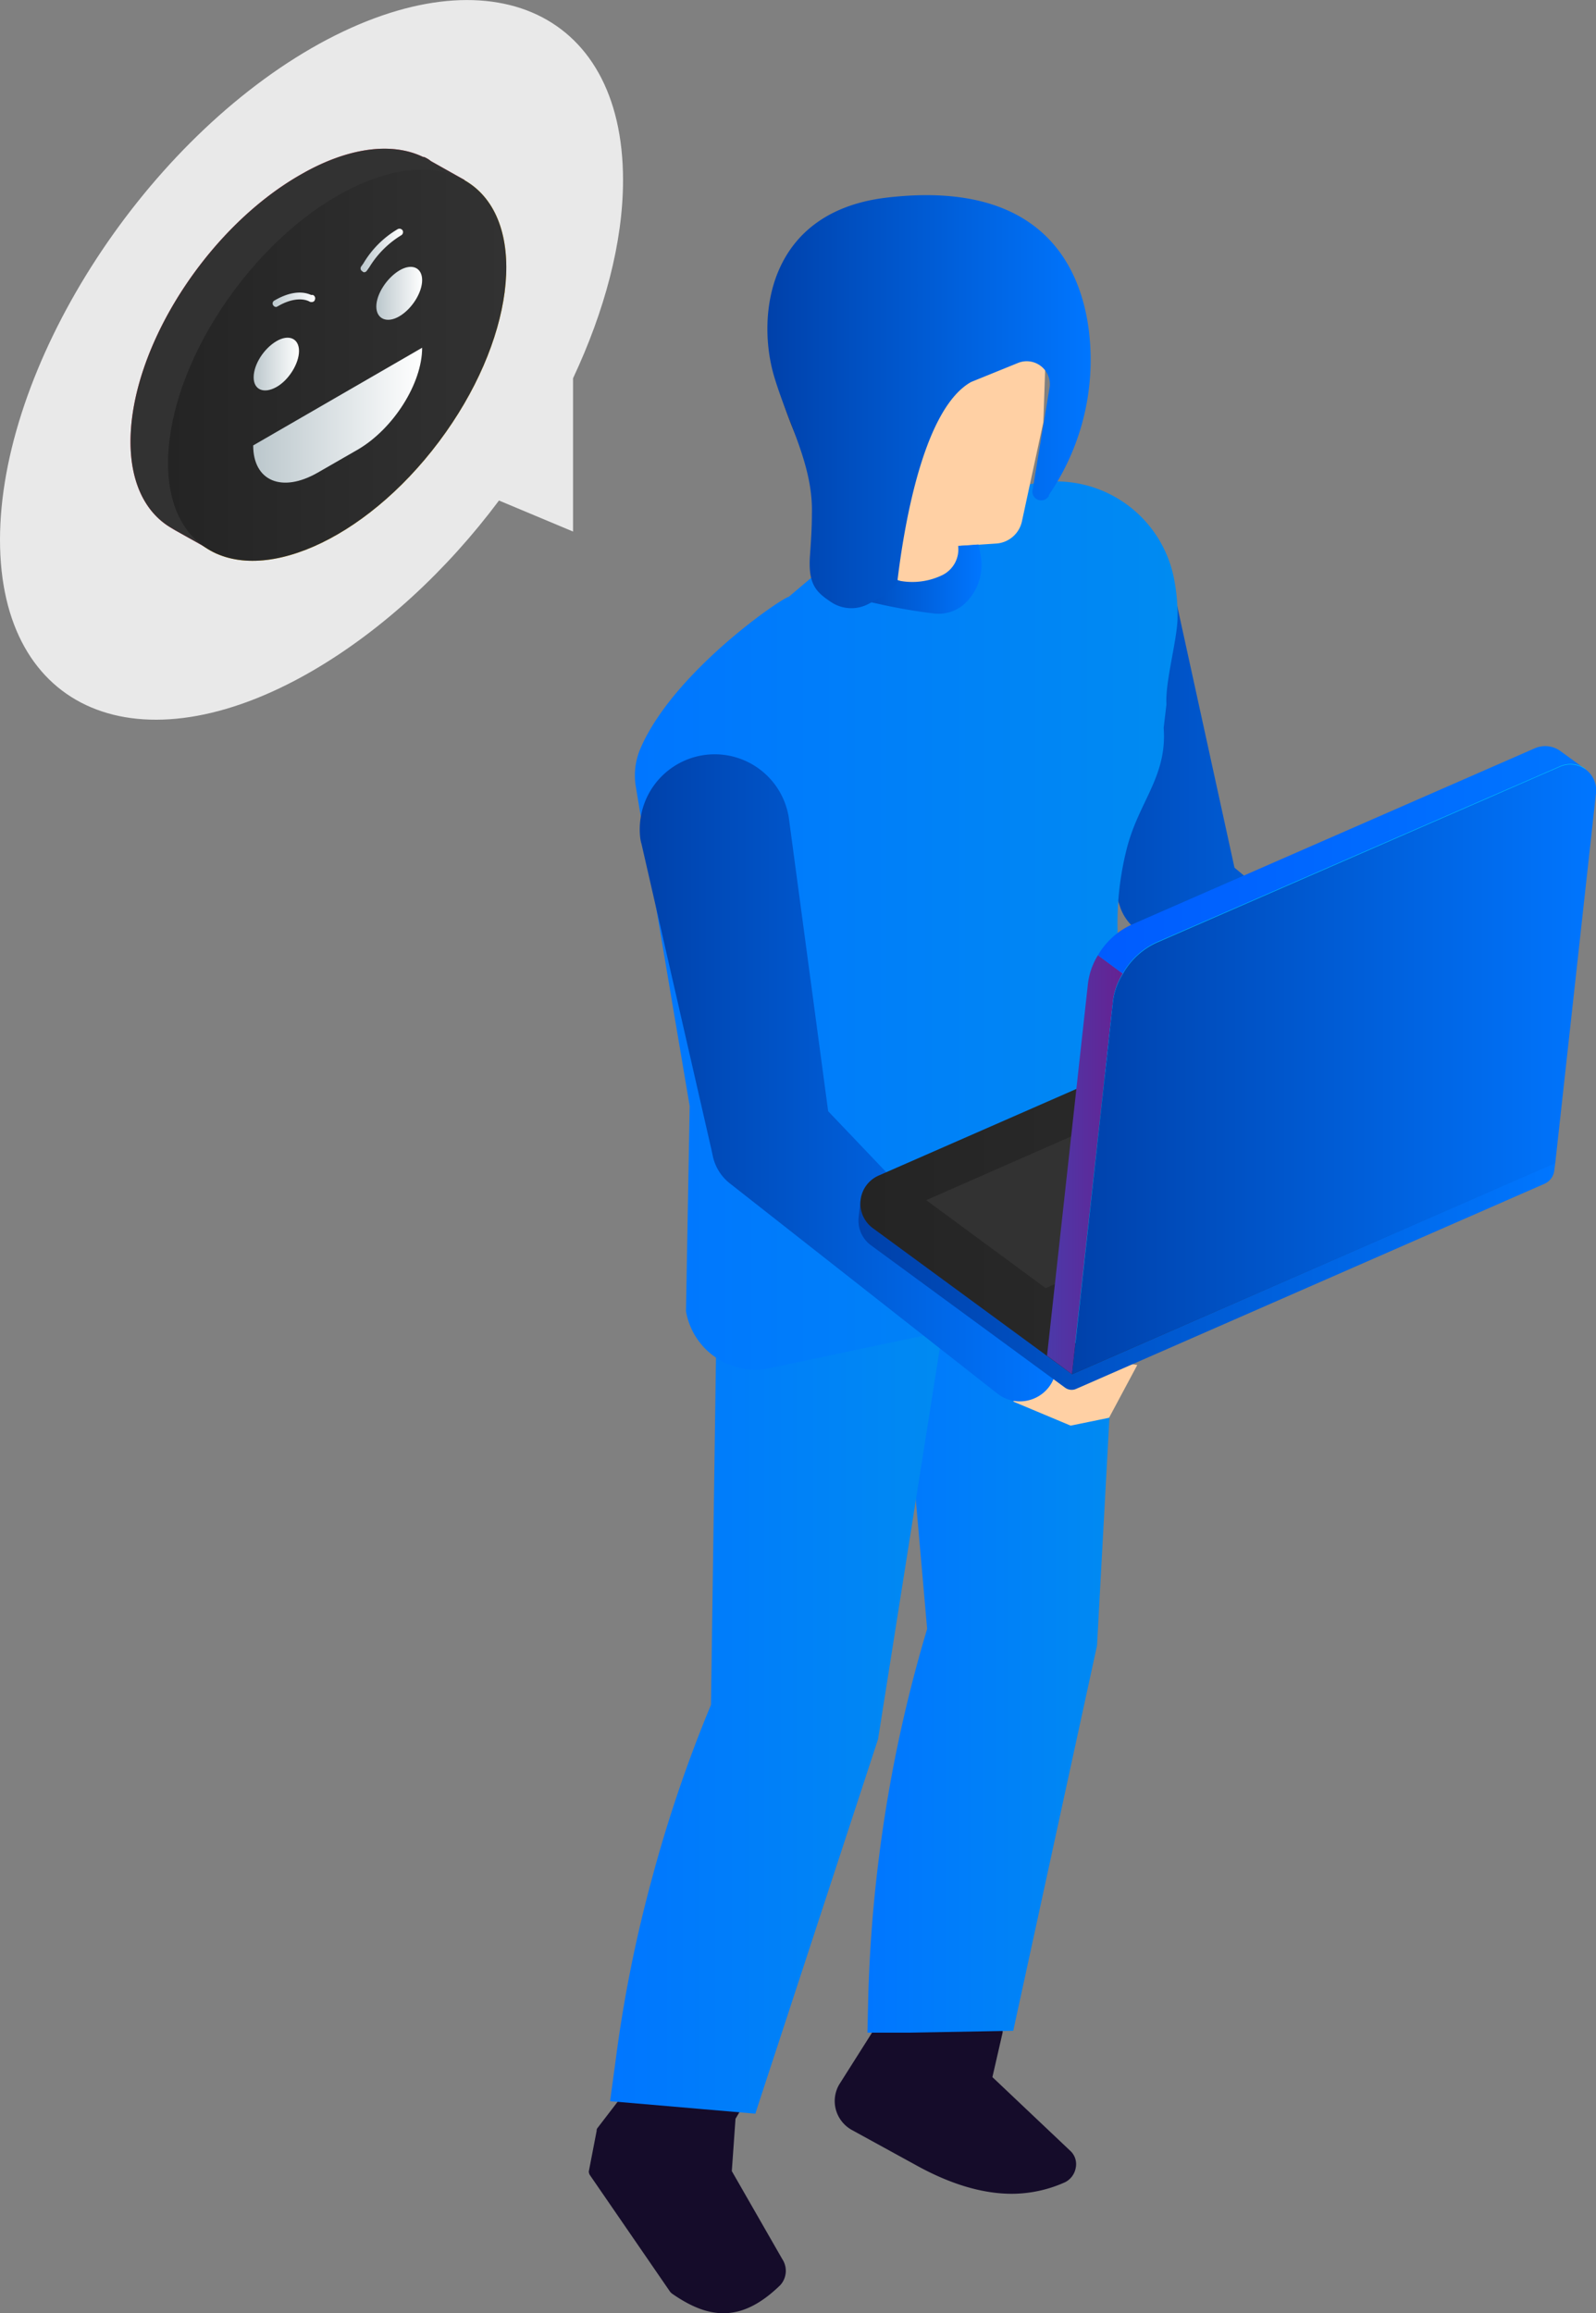 <svg id="Layer_1" data-name="Layer 1" xmlns="http://www.w3.org/2000/svg" xmlns:xlink="http://www.w3.org/1999/xlink" viewBox="0 0 344.8 499.6"><rect x="0" y="0" width="344.8" height="499.6" fill="#808080" stroke="none"/><defs><style>.cls-1{fill:#150c2a;}.cls-2{fill:url(#linear-gradient);}.cls-3{fill:url(#linear-gradient-2);}.cls-4{fill:url(#linear-gradient-3);}.cls-5{fill:#ffd0a4;}.cls-6{fill:url(#linear-gradient-4);}.cls-7{fill:#966039;}.cls-8{fill:#453131;}.cls-9{fill:url(#linear-gradient-5);}.cls-10{fill:url(#linear-gradient-6);}.cls-11{fill:url(#linear-gradient-7);}.cls-12{fill:url(#linear-gradient-8);}.cls-13{fill:url(#linear-gradient-9);}.cls-14{fill:url(#linear-gradient-10);}.cls-15{fill:url(#linear-gradient-11);}.cls-16{fill:#00cbfd;}.cls-17{fill:url(#linear-gradient-12);}.cls-18{fill:url(#linear-gradient-13);}.cls-19{fill:#ff4b5f;}.cls-20{fill:#ffbc00;}.cls-21{fill:url(#linear-gradient-14);}.cls-22{fill:url(#linear-gradient-15);}.cls-23{fill:url(#linear-gradient-16);}.cls-24{fill:url(#linear-gradient-17);}.cls-25{fill:url(#linear-gradient-18);}.cls-26{fill:url(#linear-gradient-19);}.cls-27{fill:url(#linear-gradient-20);}.cls-28{fill:url(#linear-gradient-21);}</style><linearGradient id="linear-gradient" x1="305.27" y1="175.67" x2="404.68" y2="175.67" gradientUnits="userSpaceOnUse"><stop offset="0" stop-color="#0041aa"/><stop offset="1" stop-color="#0076ff"/></linearGradient><linearGradient id="linear-gradient-2" x1="272.46" y1="343.59" x2="327.64" y2="343.59" gradientUnits="userSpaceOnUse"><stop offset="0" stop-color="#0076ff"/><stop offset="1" stop-color="#008bf1"/></linearGradient><linearGradient id="linear-gradient-3" x1="216.9" y1="360.4" x2="290.59" y2="360.4" xlink:href="#linear-gradient-2"/><linearGradient id="linear-gradient-4" x1="222.24" y1="197.31" x2="339.53" y2="197.31" xlink:href="#linear-gradient-2"/><linearGradient id="linear-gradient-5" x1="264.52" y1="124.08" x2="297.16" y2="124.08" xlink:href="#linear-gradient"/><linearGradient id="linear-gradient-6" x1="223.24" y1="232.55" x2="313.3" y2="232.55" xlink:href="#linear-gradient"/><linearGradient id="linear-gradient-7" x1="270.55" y1="260.1" x2="421.09" y2="260.1" xlink:href="#linear-gradient"/><linearGradient id="linear-gradient-8" x1="270.95" y1="256.55" x2="421.09" y2="256.55" gradientUnits="userSpaceOnUse"><stop offset="0" stop-color="#242424"/><stop offset="1" stop-color="#323232"/></linearGradient><linearGradient id="linear-gradient-9" x1="200.06" y1="250.89" x2="306.91" y2="250.89" gradientUnits="userSpaceOnUse"><stop offset="0" stop-color="#323232"/><stop offset="1" stop-color="#323232"/></linearGradient><linearGradient id="linear-gradient-10" x1="311.27" y1="251.52" x2="327.66" y2="251.52" gradientUnits="userSpaceOnUse"><stop offset="0" stop-color="#4b39a9"/><stop offset="1" stop-color="#662292"/></linearGradient><linearGradient id="linear-gradient-11" x1="322.27" y1="185.7" x2="427.66" y2="185.7" gradientUnits="userSpaceOnUse"><stop offset="0" stop-color="#005cff"/><stop offset="1" stop-color="#0076ff"/></linearGradient><linearGradient id="linear-gradient-12" x1="316.69" y1="230.94" x2="429.91" y2="230.94" xlink:href="#linear-gradient"/><linearGradient id="linear-gradient-13" x1="85.11" y1="77.72" x2="219.71" y2="77.72" gradientUnits="userSpaceOnUse"><stop offset="0" stop-color="#e9e9e9"/><stop offset="1" stop-color="#e9e9e9"/></linearGradient><linearGradient id="linear-gradient-14" x1="113.35" y1="75.88" x2="186.47" y2="75.88" xlink:href="#linear-gradient-9"/><linearGradient id="linear-gradient-15" x1="121.48" y1="78.96" x2="194.61" y2="78.96" gradientTransform="translate(126.1 -94.8) rotate(53.1)" xlink:href="#linear-gradient-8"/><linearGradient id="linear-gradient-16" x1="139.76" y1="89.68" x2="176.33" y2="89.68" gradientUnits="userSpaceOnUse"><stop offset="0" stop-color="#bbc7cc"/><stop offset="1" stop-color="#fff"/></linearGradient><linearGradient id="linear-gradient-17" x1="166.44" y1="63.36" x2="176.33" y2="63.36" xlink:href="#linear-gradient-16"/><linearGradient id="linear-gradient-18" x1="139.86" y1="78.61" x2="149.75" y2="78.61" xlink:href="#linear-gradient-16"/><linearGradient id="linear-gradient-19" x1="162.99" y1="54.07" x2="172.17" y2="54.07" xlink:href="#linear-gradient-16"/><linearGradient id="linear-gradient-20" x1="144.02" y1="64.76" x2="153.2" y2="64.76" xlink:href="#linear-gradient-16"/><linearGradient id="linear-gradient-21" x1="250.9" y1="86.75" x2="320.82" y2="86.75" xlink:href="#linear-gradient"/></defs><title>hacker-1</title><g id="hacker"><path class="cls-1" d="M249.4,446.4,243,457.3l-.9,11.8,11.1,19.4a3.4,3.4,0,0,1-.2,4.2h0c-7.3,7.1-13.7,7.8-22.2,1.7l-17.4-25.2,1.6-8.8,6.6-8.7L239.9,440Z" transform="translate(-85.1 0)"/><path class="cls-1" d="M300.7,438.7l-2.4,10.2,17.3,16.4a3.1,3.1,0,0,1-.8,5h0c-10.3,4.8-21.8,1.8-31.7-3.8l-13.5-7.4a6.1,6.1,0,0,1-2.3-8.4l7.5-12Z" transform="translate(-85.1 0)"/><path class="cls-1" d="M241.4,499.6c-3.6,0-7.2-1.5-11.2-4.3l-.3-.3-17.4-25.3a1.9,1.9,0,0,1-.2-.7l1.7-8.8a.9.9,0,0,1,.1-.5l6.6-8.6.3-.3,18.4-11.7a1.1,1.1,0,0,1,1.1,0l9.4,6.4a1.2,1.2,0,0,1,.4,1.4L244,457.6l-.8,11.3,10.9,19a4.6,4.6,0,0,1-.4,5.6C249.5,497.6,245.5,499.6,241.4,499.6Zm-9.9-5.9c7.9,5.6,13.7,5.1,20.7-1.7a2.4,2.4,0,0,0,.1-2.9h0l-11.1-19.4c-.1-.1-.1-.3-.1-.6l.9-11.8c0-.2.1-.3.1-.5l5.9-10-8.1-5.5-17.6,11.3-6.4,8.3-1.4,8.1Z" transform="translate(-85.1 0)"/><path class="cls-1" d="M303.7,473.8c-7.9,0-15.4-3.2-21.1-6.4L269.1,460a7.2,7.2,0,0,1-3.4-4.3,7.1,7.1,0,0,1,.7-5.5l7.6-12a.9.9,0,0,1,.8-.5h25.9a1.2,1.2,0,0,1,.8.4,1.3,1.3,0,0,1,.2.9l-2.2,9.6,16.8,15.9a3.9,3.9,0,0,1,1.2,3.7,4.3,4.3,0,0,1-2.3,3.1A28.1,28.1,0,0,1,303.7,473.8Zm-28.3-34-7.2,11.5a4.6,4.6,0,0,0-.5,3.8,4.9,4.9,0,0,0,2.4,3.1l13.5,7.4c8,4.5,19.8,8.9,30.7,3.8a2,2,0,0,0,1.2-1.6,2.1,2.1,0,0,0-.6-1.8l-17.3-16.3a1.7,1.7,0,0,1-.3-1l2.1-8.9Z" transform="translate(-85.1 0)"/><path class="cls-2" d="M306,129.6l20.5,64.6.5,1.4a10.4,10.4,0,0,0,4.2,5.6l61.1,40.2a7.9,7.9,0,0,0,10.9-1.8,7.8,7.8,0,0,0-1.1-10.4l-50.3-41.8-14.4-65.8A16.5,16.5,0,0,0,317.7,109a16.2,16.2,0,0,0-12.1,19.2A10.3,10.3,0,0,1,306,129.6Z" transform="translate(-85.1 0)"/><path class="cls-3" d="M272.5,439h8.8l22.7-.4,18.1-83.2,5.5-101-42.3-5.1-9-1.1,9.1,103.6a302.8,302.8,0,0,0-8.9,38.8,310.1,310.1,0,0,0-3.8,39.7Z" transform="translate(-85.1 0)"/><path class="cls-4" d="M216.9,453.8l31.4,2.7.3-1,26.2-79.9,15.8-100-38.7-8.7-11.7-2.6-1.5,103.9a298.8,298.8,0,0,0-12.8,37.7,290.9,290.9,0,0,0-7.8,39.1Z" transform="translate(-85.1 0)"/><polygon class="cls-5" points="231.3 307.9 239.6 306.2 245.7 294.8 230.8 292.7 225.9 294.5 218.9 302.7 231.3 307.9"/><path class="cls-6" d="M309.1,104.3l-2.6.5-15.4-6-35.6,30.1c-1.8.4-25.1,16.4-32.1,32.9a14.7,14.7,0,0,0-.9,8.3c1.8,10.9,7.5,44.5,11.6,68.8l-.8,44.3a15.2,15.2,0,0,0,18,12.3L319,281.2a14.9,14.9,0,0,0,11.9-15.8l-4.1-60.1a64.9,64.9,0,0,1,1.6-21.5c2.5-10.5,8.9-15.9,8.1-26.6l.6-5.1c-.3-4.8,2.3-13.8,2.4-18.6a40.2,40.2,0,0,0-.6-7.6A26,26,0,0,0,309.1,104.3Z" transform="translate(-85.1 0)"/><path class="cls-5" d="M311.2,71.1l-.7,20.1-4.6,21.3a6.1,6.1,0,0,1-5.7,4.9l-7.5.5a6.7,6.7,0,0,1-3.2,9l-.4.2a6.8,6.8,0,0,1-5.6.1l-1.6-.7-16.2-7,.6-7.7-3.6-9.1-7.4-29.9a15.2,15.2,0,0,1,.7-9.4,27,27,0,0,1,3-5.2,23.2,23.2,0,0,1,16.2-9l10-.9a5,5,0,0,1,2.1.2l9.5,2.7A20.1,20.1,0,0,1,311.2,71.1Z" transform="translate(-85.1 0)"/><path class="cls-7" d="M311.1,75.7s-1.2-4.3-3.3-4.5-8.1,2.7-15.9,1.5-10.6,1-12.2,4.9-3.8,17.6-7.9,20.3-9.6,2.8-11.6,0-11.7-25-6.4-34,7.9-18.2,19.8-19.2,33,5.8,36.1,8.6,5.9,17.7,4.4,20.9S311.1,75.7,311.1,75.7Z" transform="translate(-85.1 0)"/><path class="cls-8" d="M265.1,101a6.9,6.9,0,0,1-5.8-2.5c-2.3-3.2-11.9-25.8-6.4-35.2,1-1.5,1.8-3,2.6-4.5,3.9-7.3,7.6-14.2,18-15.1,12.3-1,33.6,5.9,36.9,8.8s6.4,18.4,4.6,22.1c-.7,1.5-1.6,2.4-2.7,2.5a2.2,2.2,0,0,1-2-.8.5.5,0,0,1-.2-.4c-.4-1.5-1.5-3.6-2.4-3.7a15.8,15.8,0,0,0-2.9.5,30.2,30.2,0,0,1-13.1,1c-7.2-1.1-9.6.8-11.1,4.3-.4,1.1-1,3.1-1.6,5.5-1.5,5.9-3.4,13.2-6.7,15.3A13.4,13.4,0,0,1,265.1,101Zm11.1-55.3h-2.5c-9.3.8-12.4,6.6-16.4,14-.8,1.5-1.6,3-2.6,4.6-5,8.4,4.1,29.9,6.3,32.9s6.4,2.1,10.2-.3,4.5-9.1,5.8-14a52.2,52.2,0,0,1,1.7-5.9c2.2-4.9,6-6.5,13.3-5.4a31.6,31.6,0,0,0,12.3-1,14.3,14.3,0,0,1,3.5-.5c2.5.2,3.8,3.7,4.2,4.8h.1s.5-.2,1.1-1.4c1.4-2.8-1.7-17.5-4.2-19.6S288,45.7,276.2,45.7Z" transform="translate(-85.1 0)"/><path class="cls-9" d="M271.2,121.8a34.5,34.5,0,0,0,5.4,2.8,14.9,14.9,0,0,0,12.1-.4,6.2,6.2,0,0,0,3.4-6.3h0l4.4-.3.4,2a11.5,11.5,0,0,1-3.4,10.8h0a8.4,8.4,0,0,1-6.6,2.1,120.8,120.8,0,0,1-13-2.3,15.2,15.2,0,0,1-7.6-3.8c-1.1-1.1-1.9-2.2-1.8-3.2l.9-7.6Z" transform="translate(-85.1 0)"/><path class="cls-10" d="M223.7,182.3l15.1,66,.3,1.4a10.2,10.2,0,0,0,3.7,5.9L300.6,301a7.9,7.9,0,0,0,11-1.3,7.8,7.8,0,0,0-.5-10.3l-50.7-53.2,4.1,7.4-9-67.1a16.2,16.2,0,0,0-32.1,4.3A8,8,0,0,0,223.7,182.3Z" transform="translate(-85.1 0)"/><path class="cls-11" d="M272,259.5a6,6,0,0,1,2.5-1.9l81.3-35.5a23.7,23.7,0,0,1,23.8,2.6l36.7,27,4.8-.5-.2,1.5a3.6,3.6,0,0,1-2.2,3L317.5,300a2.4,2.4,0,0,1-2.3-.3l-42-30.8a6.6,6.6,0,0,1-2.6-6h0l.4-3.7Z" transform="translate(-85.1 0)"/><path class="cls-12" d="M316.7,296.8l104.4-45.7L380,221a24,24,0,0,0-23.8-2.7l-81.3,35.6a6.6,6.6,0,0,0-1.3,11.3Z" transform="translate(-85.1 0)"/><polygon class="cls-13" points="225.9 278.2 306.9 242.6 281.1 223.6 200.1 259.2 225.9 278.2"/><path class="cls-14" d="M320.1,212.8l-8.8,80,5.4,4,8.8-80a14.4,14.4,0,0,1,2.2-6.5l-5.4-4A15.2,15.2,0,0,0,320.1,212.8Z" transform="translate(-85.1 0)"/><path class="cls-15" d="M322.3,206.3l5.4,4a16,16,0,0,1,7.5-6.8l86.9-37.9a5.6,5.6,0,0,1,5.6.6l-5.5-4a5.6,5.6,0,0,0-5.5-.6l-86.9,38A16.3,16.3,0,0,0,322.3,206.3Z" transform="translate(-85.1 0)"/><path class="cls-16" d="M325.5,216.8l-8.1,73.3,98.3-42.9,8.7-78.9h0l3.3-2.2h0a5.6,5.6,0,0,0-5.6-.6l-86.9,37.9a16,16,0,0,0-7.5,6.8A14.4,14.4,0,0,0,325.5,216.8Z" transform="translate(-85.1 0)"/><path class="cls-17" d="M325.5,216.8l-8.8,80,104.4-45.6,8.8-79.9a5.6,5.6,0,0,0-2.2-5.1h0a5.6,5.6,0,0,0-5.6-.6l-86.9,37.9a16,16,0,0,0-7.5,6.8A14.4,14.4,0,0,0,325.5,216.8Z" transform="translate(-85.1 0)"/><path class="cls-18" d="M152.4,10.4c37.2-21.4,67.3-8.7,67.3,28.5,0,13.5-4,28.3-10.8,42.8h0v33.1l-16-6.7c-11.2,15-25.3,28.1-40.5,36.9-37.2,21.5-67.3,8.7-67.3-28.4S115.2,31.9,152.4,10.4Z" transform="translate(-85.1 0)"/><path class="cls-19" d="M113.3,95.4c0-20.2,16.4-46,36.6-57.6,10.5-6.1,20-7.1,26.6-3.9h.2a6,6,0,0,1,1.5.9l7.3,4.1-2.2,1.2a25.2,25.2,0,0,1,3.2,13c0,20.2-16.4,46-36.6,57.7-7,4.1-13.6,5.9-19.2,5.6l1.3,3.2-9.1-5.1-.5-.3-.5-.3h0C116.6,110.7,113.3,104.4,113.3,95.4Z" transform="translate(-85.1 0)"/><ellipse class="cls-20" cx="158" cy="79" rx="48.6" ry="27.5" transform="translate(-85.2 157.8) rotate(-53.1)"/><path class="cls-21" d="M113.3,95.4c0-20.2,16.4-46,36.6-57.6,10.5-6.1,20-7.1,26.6-3.9h.2a6,6,0,0,1,1.5.9l7.3,4.1-2.2,1.2a25.2,25.2,0,0,1,3.2,13c0,20.2-16.4,46-36.6,57.7-7,4.1-13.6,5.9-19.2,5.6l1.3,3.2-9.1-5.1-.5-.3-.5-.3h0C116.6,110.7,113.3,104.4,113.3,95.4Z" transform="translate(-85.1 0)"/><ellipse class="cls-22" cx="158" cy="79" rx="48.6" ry="27.5" transform="translate(-85.2 157.8) rotate(-53.1)"/><path class="cls-23" d="M153.7,102.1l8.7-5c7.7-4.5,13.9-14.3,13.9-22h0L139.8,96.2h0C139.8,103.9,146,106.5,153.7,102.1Z" transform="translate(-85.1 0)"/><path class="cls-24" d="M166.4,66.2c0,2.7,2.3,3.7,5,2.1s4.9-5.1,4.9-7.8-2.2-3.7-4.9-2.1S166.4,63.5,166.4,66.2Z" transform="translate(-85.1 0)"/><path class="cls-25" d="M139.9,81.5c0,2.7,2.2,3.6,4.9,2.1s4.9-5.1,4.9-7.8-2.2-3.7-4.9-2.1S139.9,78.7,139.9,81.5Z" transform="translate(-85.1 0)"/><path class="cls-26" d="M163.8,58.8a.5.5,0,0,1-.4-.2.7.7,0,0,1-.3-1l.5-.7a21,21,0,0,1,7.4-7.4.8.8,0,0,1,1.1.3.8.8,0,0,1-.3,1,20.7,20.7,0,0,0-6.9,6.9l-.5.7A.8.8,0,0,1,163.8,58.8Z" transform="translate(-85.1 0)"/><path class="cls-27" d="M144.8,66.3a.8.8,0,0,1-.7-.4.7.7,0,0,1,.3-1c2.9-1.7,5.7-2.2,7.9-1.2h.4a.8.8,0,0,1,.4,1.1c-.1.4-.6.5-1,.4l-.4-.2c-1.7-.7-4.1-.3-6.5,1.1Z" transform="translate(-85.1 0)"/><path class="cls-28" d="M276.5,42.7c-25.4,3.1-27.9,25.2-24.3,38.1,3,10.4,8.6,19.5,8.3,30.2,0,3-.2,6-.4,8.8-.5,6.5,1.4,8.1,4.5,10.2a7.9,7.9,0,0,0,8,.5c2.9-1.5,6.2-3.5,6.4-5.2,1.6-13.2,5.9-37.2,15.9-42.8L305,78.4a5,5,0,0,1,6.9,5l-3.7,22.3a1.9,1.9,0,0,0,3.5,1.4v-.2a51.7,51.7,0,0,0,8.7-35C318.6,56.3,309,38.8,276.5,42.7Z" transform="translate(-85.1 0)"/></g></svg>